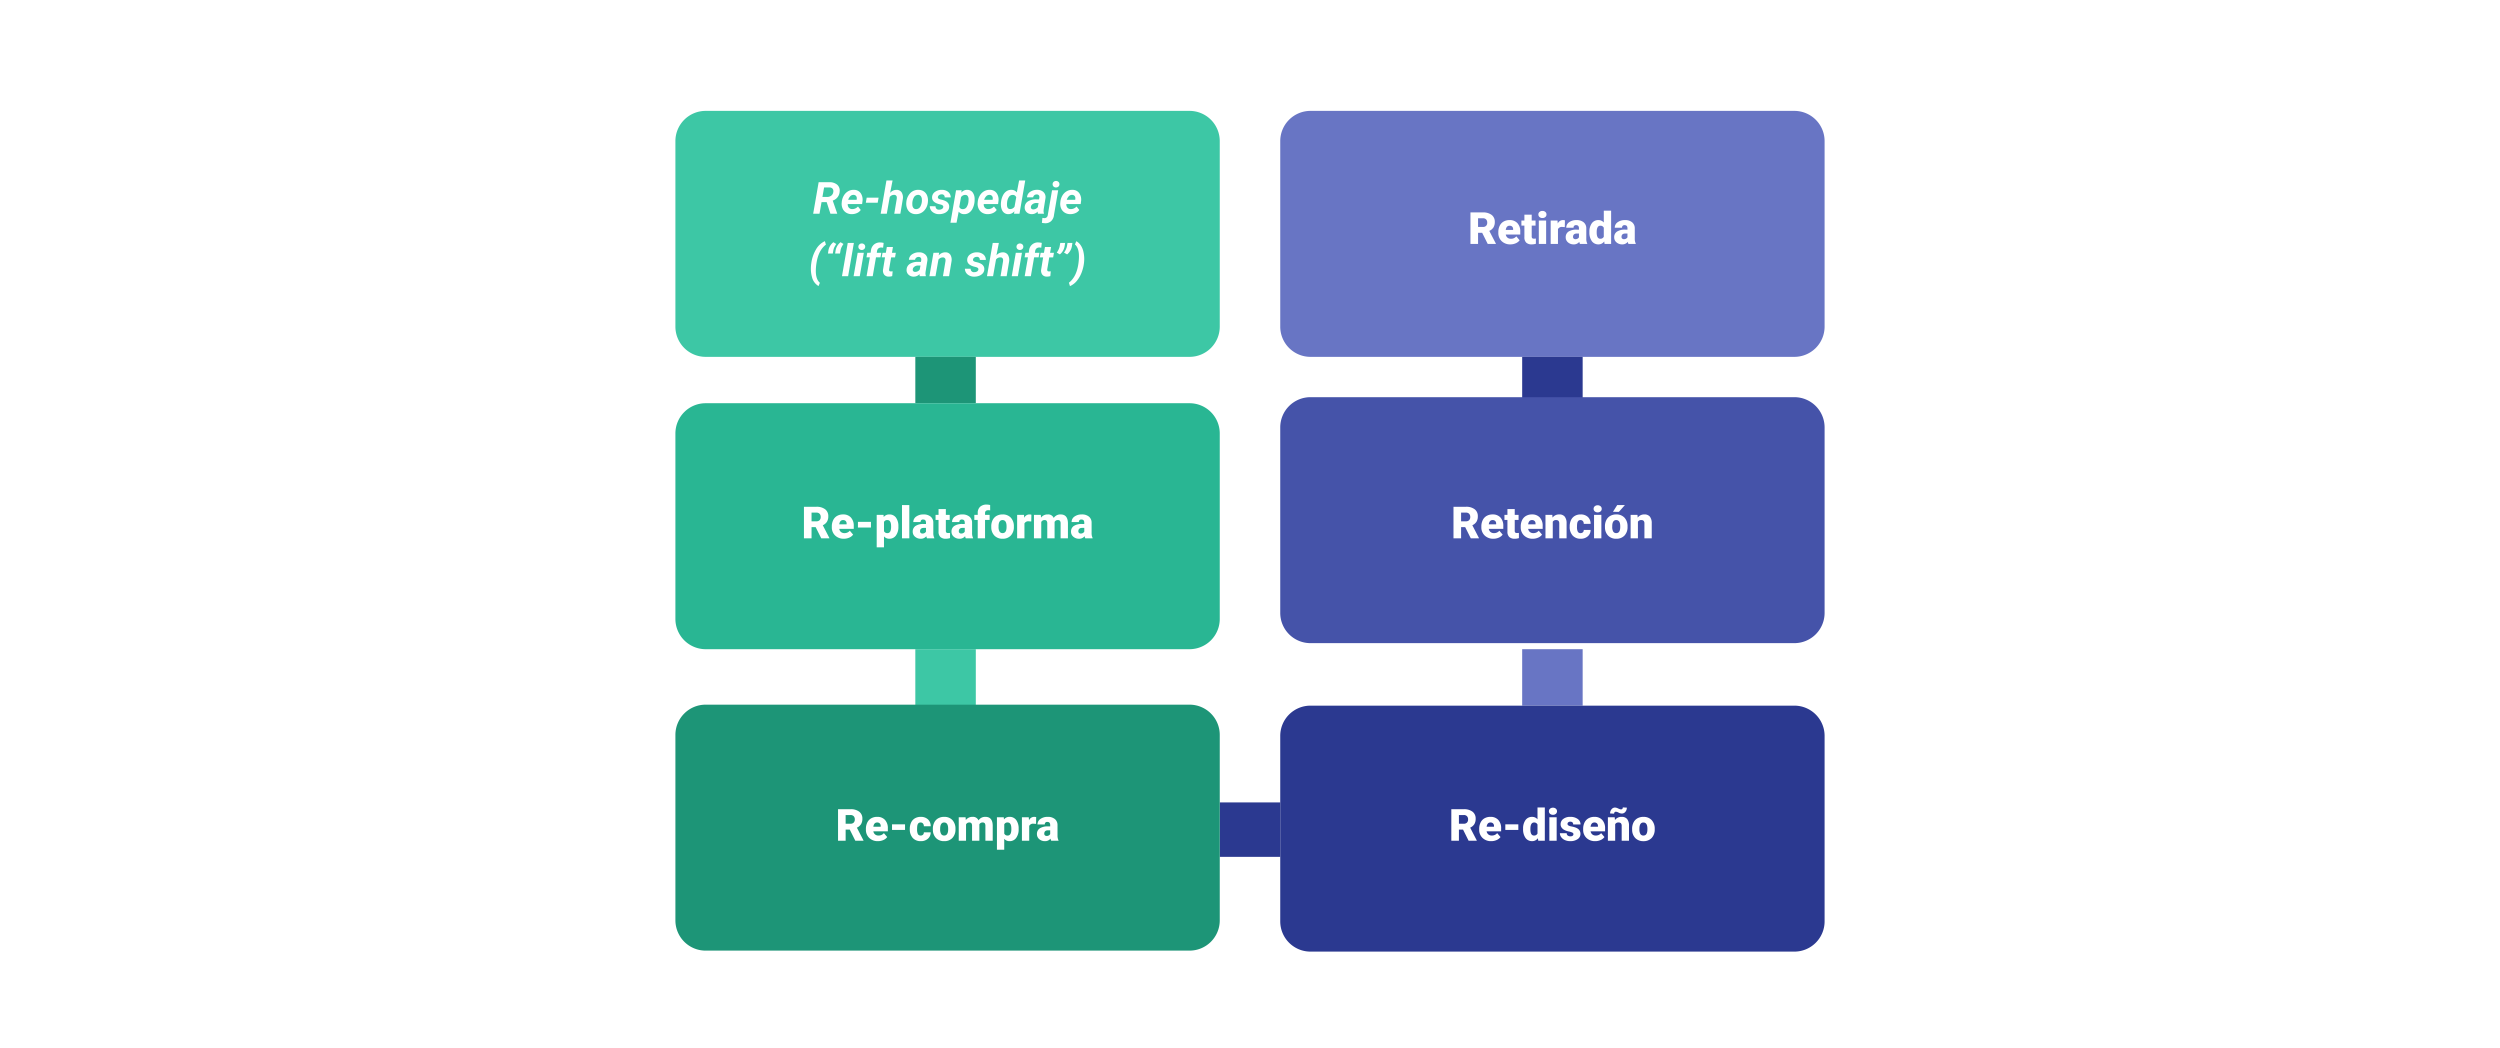 <svg xmlns="http://www.w3.org/2000/svg" xmlns:xlink="http://www.w3.org/1999/xlink" width="1240" height="520" viewBox="0 0 1240 520">
  <defs>
    <filter id="Trazado_838830" x="626" y="46" width="288" height="140" filterUnits="userSpaceOnUse">
      <feOffset dy="3" input="SourceAlpha"/>
      <feGaussianBlur stdDeviation="3" result="blur"/>
      <feFlood flood-opacity="0.161"/>
      <feComposite operator="in" in2="blur"/>
      <feComposite in="SourceGraphic"/>
    </filter>
    <filter id="Trazado_838831" x="326" y="46" width="288" height="140" filterUnits="userSpaceOnUse">
      <feOffset dy="3" input="SourceAlpha"/>
      <feGaussianBlur stdDeviation="3" result="blur-2"/>
      <feFlood flood-opacity="0.161"/>
      <feComposite operator="in" in2="blur-2"/>
      <feComposite in="SourceGraphic"/>
    </filter>
    <filter id="Trazado_838834" x="445" y="168" width="48" height="41" filterUnits="userSpaceOnUse">
      <feOffset dy="3" input="SourceAlpha"/>
      <feGaussianBlur stdDeviation="3" result="blur-3"/>
      <feFlood flood-opacity="0.161"/>
      <feComposite operator="in" in2="blur-3"/>
      <feComposite in="SourceGraphic"/>
    </filter>
    <filter id="Trazado_838835" x="746" y="168" width="48" height="41" filterUnits="userSpaceOnUse">
      <feOffset dy="3" input="SourceAlpha"/>
      <feGaussianBlur stdDeviation="3" result="blur-4"/>
      <feFlood flood-opacity="0.161"/>
      <feComposite operator="in" in2="blur-4"/>
      <feComposite in="SourceGraphic"/>
    </filter>
    <filter id="Trazado_838836" x="445" y="313" width="48" height="46" filterUnits="userSpaceOnUse">
      <feOffset dy="3" input="SourceAlpha"/>
      <feGaussianBlur stdDeviation="3" result="blur-5"/>
      <feFlood flood-opacity="0.161"/>
      <feComposite operator="in" in2="blur-5"/>
      <feComposite in="SourceGraphic"/>
    </filter>
    <filter id="Trazado_838837" x="746" y="313" width="48" height="46" filterUnits="userSpaceOnUse">
      <feOffset dy="3" input="SourceAlpha"/>
      <feGaussianBlur stdDeviation="3" result="blur-6"/>
      <feFlood flood-opacity="0.161"/>
      <feComposite operator="in" in2="blur-6"/>
      <feComposite in="SourceGraphic"/>
    </filter>
    <filter id="Trazado_838838" x="596" y="389" width="48" height="45" filterUnits="userSpaceOnUse">
      <feOffset dy="3" input="SourceAlpha"/>
      <feGaussianBlur stdDeviation="3" result="blur-7"/>
      <feFlood flood-opacity="0.161"/>
      <feComposite operator="in" in2="blur-7"/>
      <feComposite in="SourceGraphic"/>
    </filter>
    <filter id="Trazado_838839" x="326" y="191" width="288" height="140" filterUnits="userSpaceOnUse">
      <feOffset dy="3" input="SourceAlpha"/>
      <feGaussianBlur stdDeviation="3" result="blur-8"/>
      <feFlood flood-opacity="0.161"/>
      <feComposite operator="in" in2="blur-8"/>
      <feComposite in="SourceGraphic"/>
    </filter>
    <filter id="Trazado_838843" x="326" y="340.513" width="288" height="140" filterUnits="userSpaceOnUse">
      <feOffset dy="3" input="SourceAlpha"/>
      <feGaussianBlur stdDeviation="3" result="blur-9"/>
      <feFlood flood-opacity="0.161"/>
      <feComposite operator="in" in2="blur-9"/>
      <feComposite in="SourceGraphic"/>
    </filter>
    <filter id="Trazado_838845" x="626" y="341" width="288" height="140" filterUnits="userSpaceOnUse">
      <feOffset dy="3" input="SourceAlpha"/>
      <feGaussianBlur stdDeviation="3" result="blur-10"/>
      <feFlood flood-opacity="0.161"/>
      <feComposite operator="in" in2="blur-10"/>
      <feComposite in="SourceGraphic"/>
    </filter>
  </defs>
  <g id="Grupo_1098911" data-name="Grupo 1098911" transform="translate(-180 -2203.62)">
    <path id="Trazado_838829" data-name="Trazado 838829" d="M10,0H1230a10,10,0,0,1,10,10V510a10,10,0,0,1-10,10H10A10,10,0,0,1,0,510V10A10,10,0,0,1,10,0Z" transform="translate(180 2203.62)" fill="#fff"/>
    <g transform="matrix(1, 0, 0, 1, 180, 2203.62)" filter="url(#Trazado_838830)">
      <path id="Trazado_838830-2" data-name="Trazado 838830" d="M15,0H255a15,15,0,0,1,15,15v92a15,15,0,0,1-15,15H15A15,15,0,0,1,0,107V15A15,15,0,0,1,15,0Z" transform="translate(635 52)" fill="#6875c4"/>
    </g>
    <g transform="matrix(1, 0, 0, 1, 180, 2203.62)" filter="url(#Trazado_838831)">
      <path id="Trazado_838831-2" data-name="Trazado 838831" d="M15,0H255a15,15,0,0,1,15,15v92a15,15,0,0,1-15,15H15A15,15,0,0,1,0,107V15A15,15,0,0,1,15,0Z" transform="translate(335 52)" fill="#3dc7a5"/>
    </g>
    <path id="Trazado_838832" data-name="Trazado 838832" d="M-59.963-5.726H-62.52l-1,5.726h-3.147l2.718-15.641,5.178.011a5.9,5.9,0,0,1,4,1.225A3.873,3.873,0,0,1-53.528-11a4.914,4.914,0,0,1-3.437,4.479l2.2,6.349V0h-3.352Zm-2.105-2.61,2.342.021a3.281,3.281,0,0,0,2.057-.671,2.657,2.657,0,0,0,.972-1.767,2.025,2.025,0,0,0-.333-1.633,1.983,1.983,0,0,0-1.536-.634l-2.686-.011ZM-47.609.215a5.056,5.056,0,0,1-2.7-.747,4.526,4.526,0,0,1-1.756-2.02,5.628,5.628,0,0,1-.451-2.831l.032-.43A7.514,7.514,0,0,1-51.5-8.927a5.969,5.969,0,0,1,2.127-2.186,5.262,5.262,0,0,1,2.879-.725,4.021,4.021,0,0,1,3.4,1.651,5.661,5.661,0,0,1,.875,4.072l-.172,1.323h-7.122a2.494,2.494,0,0,0,.548,1.8,2.091,2.091,0,0,0,1.611.7,3.717,3.717,0,0,0,2.9-1.289l1.386,1.719A4.311,4.311,0,0,1-44.956-.317,6.183,6.183,0,0,1-47.609.215Zm.967-9.55a2.152,2.152,0,0,0-1.488.526,4.624,4.624,0,0,0-1.166,1.9h4.168l.064-.279A2.847,2.847,0,0,0-45.053-8a1.559,1.559,0,0,0-.526-.972A1.65,1.65,0,0,0-46.643-9.335Zm11.978,3.889h-5.887l.43-2.5h5.9Zm6.177-4.888a4.051,4.051,0,0,1,3.147-1.5A2.947,2.947,0,0,1-22.8-10.6a4.878,4.878,0,0,1,.607,3.271L-23.418,0h-3.029l1.235-7.367a3.57,3.57,0,0,0,.021-.774,1.217,1.217,0,0,0-1.354-1.194,2.617,2.617,0,0,0-2.148,1.054L-30.153,0h-3.029l2.857-16.5h3.04Zm14.083-1.5a4.662,4.662,0,0,1,2.648.79,4.446,4.446,0,0,1,1.633,2.116A6.547,6.547,0,0,1-9.754-5.94a7.072,7.072,0,0,1-1.928,4.485A5.445,5.445,0,0,1-15.834.215a4.648,4.648,0,0,1-2.621-.779,4.43,4.43,0,0,1-1.633-2.1,6.4,6.4,0,0,1-.376-2.965,7.281,7.281,0,0,1,1.955-4.576A5.332,5.332,0,0,1-14.405-11.838ZM-17.467-4.53A2.682,2.682,0,0,0-16.983-2.9a1.606,1.606,0,0,0,1.3.617A2.355,2.355,0,0,0-13.492-3.57a6.389,6.389,0,0,0,.741-3.481,2.917,2.917,0,0,0-.5-1.646,1.58,1.58,0,0,0-1.305-.638A2.358,2.358,0,0,0-16.72-8.064,6.323,6.323,0,0,0-17.467-4.53ZM-2.148-3.276q.172-.859-1.192-1.246l-.978-.247q-3.47-.956-3.373-3.373a3.338,3.338,0,0,1,1.456-2.68,5.42,5.42,0,0,1,3.378-1.015A4.862,4.862,0,0,1,.322-10.8,3.433,3.433,0,0,1,1.558-8.078L-1.45-8.089A1.325,1.325,0,0,0-2.933-9.6a2.133,2.133,0,0,0-1.23.354,1.459,1.459,0,0,0-.639.956q-.161.859,1.3,1.214l.43.1a8.642,8.642,0,0,1,2.267.811A3.421,3.421,0,0,1,.4-5.038,2.8,2.8,0,0,1,.795-3.416,3.1,3.1,0,0,1,.081-1.482,4.372,4.372,0,0,1-1.789-.2a6.511,6.511,0,0,1-2.5.419A4.907,4.907,0,0,1-7.509-.9a3.584,3.584,0,0,1-1.311-2.82l2.857.021A1.571,1.571,0,0,0-4.179-2.009,2.537,2.537,0,0,0-2.8-2.353,1.358,1.358,0,0,0-2.148-3.276Zm15.5-2.5A9.6,9.6,0,0,1,12.4-2.535,5.26,5.26,0,0,1,10.581-.43,4.2,4.2,0,0,1,8.175.226,3.355,3.355,0,0,1,5.511-1.031l-1.063,5.5H1.418L4.2-11.623l2.793-.011-.2,1.171a3.711,3.711,0,0,1,2.965-1.375A3.3,3.3,0,0,1,12.407-10.6a5.393,5.393,0,0,1,1.01,3.25A12.557,12.557,0,0,1,13.353-5.779ZM10.345-6l.064-1.033a2.873,2.873,0,0,0-.381-1.657,1.369,1.369,0,0,0-1.176-.635A2.5,2.5,0,0,0,6.671-8.205l-.87,4.8a1.7,1.7,0,0,0,1.708,1.13,2.186,2.186,0,0,0,1.826-.85A5.822,5.822,0,0,0,10.345-6ZM19.83.215a5.056,5.056,0,0,1-2.7-.747,4.526,4.526,0,0,1-1.756-2.02,5.628,5.628,0,0,1-.451-2.831l.032-.43a7.514,7.514,0,0,1,.988-3.115,5.969,5.969,0,0,1,2.127-2.186,5.262,5.262,0,0,1,2.879-.725,4.021,4.021,0,0,1,3.4,1.651,5.661,5.661,0,0,1,.875,4.072l-.172,1.323H17.929a2.494,2.494,0,0,0,.548,1.8,2.091,2.091,0,0,0,1.611.7,3.717,3.717,0,0,0,2.9-1.289l1.386,1.719A4.311,4.311,0,0,1,22.483-.317,6.183,6.183,0,0,1,19.83.215Zm.967-9.55a2.152,2.152,0,0,0-1.488.526,4.624,4.624,0,0,0-1.166,1.9h4.168l.064-.279A2.847,2.847,0,0,0,22.387-8a1.559,1.559,0,0,0-.526-.972A1.65,1.65,0,0,0,20.8-9.335Zm10.925-2.514a3.308,3.308,0,0,1,2.621,1.3L35.481-16.5h3.04L35.664,0H32.957l.172-1.246A3.762,3.762,0,0,1,30.1.226a3.346,3.346,0,0,1-1.9-.569A3.585,3.585,0,0,1,26.936-1.95a6.468,6.468,0,0,1-.489-2.336A8.8,8.8,0,0,1,26.479-5.6l.064-.483a9.3,9.3,0,0,1,.994-3.137,5.178,5.178,0,0,1,1.8-2.009A4.255,4.255,0,0,1,31.722-11.849ZM29.52-5.6a8.7,8.7,0,0,0-.054,1.375q.107,1.891,1.525,1.923a2.592,2.592,0,0,0,2.224-1.2l.827-4.619a1.716,1.716,0,0,0-1.676-1.2,2.208,2.208,0,0,0-1.842.854A5.742,5.742,0,0,0,29.52-5.6ZM44.806,0a3.136,3.136,0,0,1-.118-1.053A3.937,3.937,0,0,1,41.723.215a3.567,3.567,0,0,1-2.53-.994,3.006,3.006,0,0,1-.94-2.4,3.475,3.475,0,0,1,1.6-2.917,7.241,7.241,0,0,1,4.077-1.015l1.418.021.15-.7a2.425,2.425,0,0,0,.032-.677,1.163,1.163,0,0,0-.381-.79,1.314,1.314,0,0,0-.865-.3,1.85,1.85,0,0,0-1.2.349,1.692,1.692,0,0,0-.634,1.069l-3.04.011a3.379,3.379,0,0,1,1.531-2.7,5.928,5.928,0,0,1,3.593-1.015,4.286,4.286,0,0,1,3.094,1.176,3.441,3.441,0,0,1,.935,2.917l-.892,5.564-.054.688A3.317,3.317,0,0,0,47.792-.2l-.011.2ZM42.475-2.138a2.774,2.774,0,0,0,2.288-1.139l.376-2.009L44.086-5.3a2.941,2.941,0,0,0-2.417,1.021,1.777,1.777,0,0,0-.333.87,1.031,1.031,0,0,0,.242.918A1.225,1.225,0,0,0,42.475-2.138ZM54.86-11.623,52.776.634a4.835,4.835,0,0,1-1.4,3.029,4.1,4.1,0,0,1-2.981,1.063,9.35,9.35,0,0,1-1.611-.2l.247-2.471a5.925,5.925,0,0,0,.935.14A1.643,1.643,0,0,0,49.7.645L51.81-11.623ZM52.1-14.577a1.516,1.516,0,0,1,.451-1.176,1.729,1.729,0,0,1,1.214-.489,1.729,1.729,0,0,1,1.219.44,1.523,1.523,0,0,1,.5,1.117,1.53,1.53,0,0,1-.451,1.187,1.729,1.729,0,0,1-1.214.489,1.7,1.7,0,0,1-1.187-.408A1.5,1.5,0,0,1,52.1-14.577ZM60.8.215a5.056,5.056,0,0,1-2.7-.747,4.526,4.526,0,0,1-1.756-2.02,5.628,5.628,0,0,1-.451-2.831l.032-.43a7.514,7.514,0,0,1,.988-3.115,5.969,5.969,0,0,1,2.127-2.186,5.262,5.262,0,0,1,2.879-.725,4.021,4.021,0,0,1,3.4,1.651,5.661,5.661,0,0,1,.875,4.072l-.172,1.323H58.9a2.494,2.494,0,0,0,.548,1.8,2.091,2.091,0,0,0,1.611.7,3.717,3.717,0,0,0,2.9-1.289l1.386,1.719A4.311,4.311,0,0,1,63.454-.317,6.183,6.183,0,0,1,60.8.215Zm.967-9.55a2.152,2.152,0,0,0-1.488.526,4.624,4.624,0,0,0-1.166,1.9h4.168l.064-.279A2.847,2.847,0,0,0,63.357-8a1.559,1.559,0,0,0-.526-.972A1.65,1.65,0,0,0,61.768-9.335ZM-67.617,24.684a18.154,18.154,0,0,1,2.293-6.859,9.866,9.866,0,0,1,4.463-4.216l.516,1.729q-3.674,2.8-4.651,9.013a26.641,26.641,0,0,0-.354,3.781q-.054,4.415,2.02,6.134l-.677,1.622a7.054,7.054,0,0,1-3.244-4.458,14.946,14.946,0,0,1-.548-4.555,18.041,18.041,0,0,1,.14-1.934Zm10.968-10.549,1.439.881a14.723,14.723,0,0,0-.881,1.477,6.027,6.027,0,0,0-.559,1.627l-.279,1.622h-2.406l.215-1.418A6.571,6.571,0,0,1-56.649,14.135Zm3.566,0,1.439.881a14.723,14.723,0,0,0-.881,1.477,6.027,6.027,0,0,0-.559,1.627l-.279,1.622h-2.406l.215-1.418A6.571,6.571,0,0,1-53.083,14.135ZM-49.333,31h-3.051l2.868-16.5h3.04Zm5.769,0h-3.051l2.02-11.623h3.051Zm-.677-14.577a1.513,1.513,0,0,1,.473-1.192,1.663,1.663,0,0,1,1.192-.473,1.671,1.671,0,0,1,1.192.419,1.507,1.507,0,0,1,.526,1.139,1.556,1.556,0,0,1-.446,1.16,1.671,1.671,0,0,1-1.219.516,1.7,1.7,0,0,1-1.187-.408A1.5,1.5,0,0,1-44.242,16.423ZM-40.181,31l1.622-9.356h-1.676l.4-2.267,1.676-.011.15-1.16A4.581,4.581,0,0,1-36.5,15.29a4.584,4.584,0,0,1,3.147-1.037,10.079,10.079,0,0,1,1.644.225l-.269,2.407a3.756,3.756,0,0,0-.892-.129,2.221,2.221,0,0,0-1.38.41,1.863,1.863,0,0,0-.714,1.262l-.161.949h2.245l-.4,2.267h-2.234L-37.13,31ZM-27.1,16.52l-.5,2.857h1.934l-.4,2.277H-28l-.988,5.822a1.48,1.48,0,0,0,.086.838q.15.29.73.312.172.011.924-.054l-.215,2.374a5.1,5.1,0,0,1-1.74.247,2.73,2.73,0,0,1-2.224-.935,3.377,3.377,0,0,1-.6-2.471l1-6.134h-1.644l.4-2.277h1.644l.494-2.857ZM-13.777,31a3.136,3.136,0,0,1-.118-1.053,3.937,3.937,0,0,1-2.965,1.268,3.567,3.567,0,0,1-2.53-.994,3.006,3.006,0,0,1-.94-2.4,3.475,3.475,0,0,1,1.6-2.917,7.241,7.241,0,0,1,4.077-1.015l1.418.021.15-.7a2.425,2.425,0,0,0,.032-.677,1.163,1.163,0,0,0-.381-.79,1.314,1.314,0,0,0-.865-.3,1.85,1.85,0,0,0-1.2.349,1.692,1.692,0,0,0-.634,1.069l-3.04.011a3.379,3.379,0,0,1,1.531-2.7,5.928,5.928,0,0,1,3.593-1.015,4.286,4.286,0,0,1,3.094,1.176,3.441,3.441,0,0,1,.935,2.917l-.892,5.564-.054.688a3.317,3.317,0,0,0,.183,1.289l-.011.2Zm-2.331-2.138a2.774,2.774,0,0,0,2.288-1.139l.376-2.009L-14.5,25.7a2.941,2.941,0,0,0-2.417,1.021,1.777,1.777,0,0,0-.333.87,1.031,1.031,0,0,0,.242.918A1.225,1.225,0,0,0-16.108,28.862Zm11.945-9.5-.258,1.375a4.182,4.182,0,0,1,3.384-1.579,2.788,2.788,0,0,1,2.428,1.2,4.848,4.848,0,0,1,.569,3.244L.736,31H-2.293l1.246-7.423a3.476,3.476,0,0,0,.021-.763A1.23,1.23,0,0,0-2.4,21.687a2.607,2.607,0,0,0-2.138,1.106L-5.989,31H-9.018L-7,19.377ZM15.27,27.724q.172-.859-1.192-1.246L13.1,26.23q-3.47-.956-3.373-3.373a3.338,3.338,0,0,1,1.456-2.68,5.42,5.42,0,0,1,3.378-1.015,4.862,4.862,0,0,1,3.18,1.042,3.433,3.433,0,0,1,1.235,2.718l-3.008-.011A1.325,1.325,0,0,0,14.486,21.4a2.133,2.133,0,0,0-1.23.354,1.459,1.459,0,0,0-.639.956q-.161.859,1.3,1.214l.43.1a8.642,8.642,0,0,1,2.267.811,3.421,3.421,0,0,1,1.208,1.133,2.8,2.8,0,0,1,.392,1.622,3.1,3.1,0,0,1-.714,1.934A4.372,4.372,0,0,1,15.63,30.8a6.511,6.511,0,0,1-2.5.419A4.907,4.907,0,0,1,9.91,30.1,3.584,3.584,0,0,1,8.6,27.283l2.857.021a1.571,1.571,0,0,0,1.783,1.687,2.537,2.537,0,0,0,1.38-.344A1.358,1.358,0,0,0,15.27,27.724Zm8.959-7.058a4.051,4.051,0,0,1,3.147-1.5A2.947,2.947,0,0,1,29.917,20.4a4.878,4.878,0,0,1,.607,3.271L29.3,31H26.27l1.235-7.367a3.57,3.57,0,0,0,.021-.774,1.217,1.217,0,0,0-1.354-1.194,2.617,2.617,0,0,0-2.148,1.054L22.564,31H19.535l2.857-16.5h3.04ZM34.864,31H31.813l2.02-11.623h3.051Zm-.677-14.577a1.513,1.513,0,0,1,.473-1.192,1.819,1.819,0,0,1,2.385-.054,1.507,1.507,0,0,1,.526,1.139,1.556,1.556,0,0,1-.446,1.16,1.671,1.671,0,0,1-1.219.516,1.7,1.7,0,0,1-1.187-.408A1.5,1.5,0,0,1,34.187,16.423ZM38.248,31l1.622-9.356H38.194l.4-2.267,1.676-.011.15-1.16a4.374,4.374,0,0,1,4.662-3.953,10.079,10.079,0,0,1,1.644.225l-.269,2.407a3.756,3.756,0,0,0-.892-.129,2.221,2.221,0,0,0-1.38.41,1.863,1.863,0,0,0-.714,1.262l-.161.949h2.245l-.4,2.267H42.92L41.3,31ZM51.332,16.52l-.5,2.857H52.76l-.4,2.277H50.429l-.988,5.822a1.48,1.48,0,0,0,.086.838q.15.29.73.312.172.011.924-.054l-.215,2.374a5.1,5.1,0,0,1-1.74.247A2.73,2.73,0,0,1,47,30.259a3.377,3.377,0,0,1-.6-2.471l1-6.134H45.756l.4-2.277H47.8l.494-2.857Zm4.351,3.663-1.536-.9a8.5,8.5,0,0,0,1.386-2.793l.354-1.987H58.3l-.247,1.59A6.609,6.609,0,0,1,55.682,20.183Zm3.609,0-1.536-.9a8.5,8.5,0,0,0,1.386-2.793L59.5,14.5h2.417l-.247,1.59A6.609,6.609,0,0,1,59.292,20.183ZM60.7,35.92l-.516-1.7q3.685-2.847,4.651-9.109a26.5,26.5,0,0,0,.333-3.706q.054-4.415-2-6.145l.677-1.622a6.277,6.277,0,0,1,2.175,2,9.247,9.247,0,0,1,1.343,3.174,15.952,15.952,0,0,1,.414,3.824,19.064,19.064,0,0,1-1.031,5.806,15.178,15.178,0,0,1-2.53,4.732A9.185,9.185,0,0,1,60.7,35.92Z" transform="translate(650 2309.62)" fill="#fff"/>
    <path id="Trazado_838833" data-name="Trazado 838833" d="M-34.842-5.532h-2.041V0h-3.771V-15.641H-34.5a6.87,6.87,0,0,1,4.351,1.234,4.181,4.181,0,0,1,1.568,3.488,5.078,5.078,0,0,1-.661,2.7,4.689,4.689,0,0,1-2.068,1.738l3.266,6.315V0h-4.039Zm-2.041-2.9H-34.5A2.141,2.141,0,0,0-32.882-9a2.186,2.186,0,0,0,.542-1.578,2.211,2.211,0,0,0-.548-1.588A2.121,2.121,0,0,0-34.5-12.74h-2.385ZM-20.845.215a5.975,5.975,0,0,1-4.329-1.6,5.509,5.509,0,0,1-1.654-4.152v-.3a7.138,7.138,0,0,1,.661-3.147,4.834,4.834,0,0,1,1.928-2.111,5.821,5.821,0,0,1,3.008-.747,5.031,5.031,0,0,1,3.867,1.52A5.973,5.973,0,0,1-15.947-6.08v1.407h-7.2A2.609,2.609,0,0,0-22.3-3.137a2.525,2.525,0,0,0,1.7.559,3.254,3.254,0,0,0,2.686-1.2l1.654,1.955A4.624,4.624,0,0,1-18.176-.338,6.48,6.48,0,0,1-20.845.215Zm-.408-9.26q-1.59,0-1.891,2.105h3.652v-.279a1.793,1.793,0,0,0-.44-1.348A1.753,1.753,0,0,0-21.253-9.045Zm10.979-5.468v2.89h1.912v2.514h-1.912v5.317a1.358,1.358,0,0,0,.236.913,1.268,1.268,0,0,0,.935.258,5.311,5.311,0,0,0,.9-.064V-.1a6.681,6.681,0,0,1-2.041.312A3.792,3.792,0,0,1-13-.666,3.61,3.61,0,0,1-13.9-3.341V-9.109h-1.482v-2.514H-13.9v-2.89ZM-3.121,0H-6.751V-11.623h3.631ZM-6.966-14.62a1.616,1.616,0,0,1,.559-1.268,2.108,2.108,0,0,1,1.45-.494,2.108,2.108,0,0,1,1.45.494,1.616,1.616,0,0,1,.559,1.268,1.616,1.616,0,0,1-.559,1.268,2.108,2.108,0,0,1-1.45.494,2.108,2.108,0,0,1-1.45-.494A1.616,1.616,0,0,1-6.966-14.62ZM6.139-8.347,4.947-8.433A2.142,2.142,0,0,0,2.755-7.358V0H-.865V-11.623H2.53l.118,1.493a2.8,2.8,0,0,1,2.546-1.708,3.53,3.53,0,0,1,1.01.129ZM13.669,0a4.088,4.088,0,0,1-.344-1.042A3.366,3.366,0,0,1,10.533.215,4.124,4.124,0,0,1,7.74-.779a3.163,3.163,0,0,1-1.149-2.5,3.251,3.251,0,0,1,1.4-2.857A7.114,7.114,0,0,1,12.047-7.1h1.117v-.615q0-1.608-1.386-1.608A1.133,1.133,0,0,0,10.49-8.05H6.87A3.245,3.245,0,0,1,8.3-10.786a6.027,6.027,0,0,1,3.658-1.051,5.284,5.284,0,0,1,3.513,1.085A3.772,3.772,0,0,1,16.8-7.777v5.146A5.269,5.269,0,0,0,17.29-.183V0ZM11.4-2.363a2.019,2.019,0,0,0,1.123-.29,1.818,1.818,0,0,0,.639-.655V-5.167H12.112q-1.891,0-1.891,1.7a1.036,1.036,0,0,0,.333.8A1.205,1.205,0,0,0,11.4-2.363ZM18.342-5.9a7.1,7.1,0,0,1,1.192-4.351,3.925,3.925,0,0,1,3.33-1.59,3.338,3.338,0,0,1,2.621,1.225V-16.5h3.631V0H25.862l-.183-1.246A3.428,3.428,0,0,1,22.843.215a3.918,3.918,0,0,1-3.287-1.59A7.325,7.325,0,0,1,18.342-5.9Zm3.62.226q0,3.094,1.8,3.094a1.782,1.782,0,0,0,1.719-1.01V-8.014a1.734,1.734,0,0,0-1.7-1.031q-1.676,0-1.815,2.707ZM37.721,0a4.088,4.088,0,0,1-.344-1.042A3.366,3.366,0,0,1,34.584.215a4.124,4.124,0,0,1-2.793-.994,3.163,3.163,0,0,1-1.149-2.5,3.251,3.251,0,0,1,1.4-2.857A7.114,7.114,0,0,1,36.1-7.1h1.117v-.615q0-1.608-1.386-1.608A1.133,1.133,0,0,0,34.542-8.05h-3.62a3.245,3.245,0,0,1,1.434-2.736,6.027,6.027,0,0,1,3.658-1.051,5.284,5.284,0,0,1,3.513,1.085,3.772,3.772,0,0,1,1.321,2.976v5.146a5.269,5.269,0,0,0,.494,2.449V0ZM35.455-2.363a2.019,2.019,0,0,0,1.123-.29,1.818,1.818,0,0,0,.639-.655V-5.167H36.164q-1.891,0-1.891,1.7a1.036,1.036,0,0,0,.333.8A1.205,1.205,0,0,0,35.455-2.363Z" transform="translate(950 2324.62)" fill="#fff"/>
    <g transform="matrix(1, 0, 0, 1, 180, 2203.62)" filter="url(#Trazado_838834)">
      <path id="Trazado_838834-2" data-name="Trazado 838834" d="M0,0H30V23H0Z" transform="translate(454 174)" fill="#1d9577"/>
    </g>
    <g transform="matrix(1, 0, 0, 1, 180, 2203.62)" filter="url(#Trazado_838835)">
      <path id="Trazado_838835-2" data-name="Trazado 838835" d="M0,0H30V23H0Z" transform="translate(755 174)" fill="#2b3990"/>
    </g>
    <g transform="matrix(1, 0, 0, 1, 180, 2203.62)" filter="url(#Trazado_838836)">
      <path id="Trazado_838836-2" data-name="Trazado 838836" d="M0,0H30V28H0Z" transform="translate(454 319)" fill="#3dc7a5"/>
    </g>
    <g transform="matrix(1, 0, 0, 1, 180, 2203.62)" filter="url(#Trazado_838837)">
      <path id="Trazado_838837-2" data-name="Trazado 838837" d="M0,0H30V28H0Z" transform="translate(755 319)" fill="#6875c4"/>
    </g>
    <g transform="matrix(1, 0, 0, 1, 180, 2203.62)" filter="url(#Trazado_838838)">
      <path id="Trazado_838838-2" data-name="Trazado 838838" d="M0,0H30V27H0Z" transform="translate(605 395)" fill="#2b3990"/>
    </g>
    <g transform="matrix(1, 0, 0, 1, 180, 2203.62)" filter="url(#Trazado_838839)">
      <path id="Trazado_838839-2" data-name="Trazado 838839" d="M15,0H255a15,15,0,0,1,15,15v92a15,15,0,0,1-15,15H15A15,15,0,0,1,0,107V15A15,15,0,0,1,15,0Z" transform="translate(335 197)" fill="#29b693"/>
    </g>
    <path id="Trazado_838840" data-name="Trazado 838840" d="M-65.431-5.532h-2.041V0h-3.771V-15.641h6.155a6.87,6.87,0,0,1,4.351,1.234,4.181,4.181,0,0,1,1.568,3.488,5.078,5.078,0,0,1-.661,2.7A4.689,4.689,0,0,1-61.9-6.477l3.266,6.315V0H-62.67Zm-2.041-2.9h2.385A2.141,2.141,0,0,0-63.47-9a2.186,2.186,0,0,0,.542-1.578,2.211,2.211,0,0,0-.548-1.588,2.121,2.121,0,0,0-1.611-.576h-2.385ZM-51.434.215a5.975,5.975,0,0,1-4.329-1.6,5.509,5.509,0,0,1-1.654-4.152v-.3a7.138,7.138,0,0,1,.661-3.147,4.834,4.834,0,0,1,1.928-2.111,5.821,5.821,0,0,1,3.008-.747,5.031,5.031,0,0,1,3.867,1.52A5.973,5.973,0,0,1-46.535-6.08v1.407h-7.2a2.609,2.609,0,0,0,.849,1.536,2.525,2.525,0,0,0,1.7.559,3.254,3.254,0,0,0,2.686-1.2l1.654,1.955A4.624,4.624,0,0,1-48.764-.338,6.48,6.48,0,0,1-51.434.215Zm-.408-9.26q-1.59,0-1.891,2.105h3.652v-.279a1.793,1.793,0,0,0-.44-1.348A1.753,1.753,0,0,0-51.842-9.045Zm13.836,3.7h-6.456V-8.143h6.456Zm13.61-.376A7.009,7.009,0,0,1-25.615-1.4,3.909,3.909,0,0,1-28.907.215,3.351,3.351,0,0,1-31.539-.956V4.469h-3.62V-11.623h3.384l.107,1.074a3.351,3.351,0,0,1,2.739-1.289,3.941,3.941,0,0,1,3.341,1.584A7.1,7.1,0,0,1-24.4-5.9Zm-3.62-.226q0-3.094-1.8-3.094a1.7,1.7,0,0,0-1.719.924v4.576a1.759,1.759,0,0,0,1.74.967q1.729,0,1.783-2.986ZM-18.981,0h-3.631V-16.5h3.631Zm8.776,0a4.088,4.088,0,0,1-.344-1.042A3.366,3.366,0,0,1-13.342.215a4.124,4.124,0,0,1-2.793-.994,3.163,3.163,0,0,1-1.149-2.5,3.251,3.251,0,0,1,1.4-2.857A7.114,7.114,0,0,1-11.827-7.1h1.117v-.615q0-1.608-1.386-1.608A1.133,1.133,0,0,0-13.385-8.05H-17a3.245,3.245,0,0,1,1.434-2.736,6.027,6.027,0,0,1,3.658-1.051A5.284,5.284,0,0,1-8.4-10.753,3.772,3.772,0,0,1-7.079-7.777v5.146A5.269,5.269,0,0,0-6.585-.183V0Zm-2.267-2.363a2.019,2.019,0,0,0,1.123-.29,1.818,1.818,0,0,0,.639-.655V-5.167h-1.053q-1.891,0-1.891,1.7a1.036,1.036,0,0,0,.333.8A1.205,1.205,0,0,0-12.472-2.363ZM-.859-14.513v2.89H1.053v2.514H-.859v5.317a1.358,1.358,0,0,0,.236.913,1.268,1.268,0,0,0,.935.258,5.311,5.311,0,0,0,.9-.064V-.1A6.681,6.681,0,0,1-.827.215,3.792,3.792,0,0,1-3.588-.666a3.61,3.61,0,0,1-.892-2.675V-9.109H-5.962v-2.514h1.482v-2.89ZM9.023,0A4.088,4.088,0,0,1,8.68-1.042,3.366,3.366,0,0,1,5.887.215,4.124,4.124,0,0,1,3.094-.779a3.163,3.163,0,0,1-1.149-2.5,3.251,3.251,0,0,1,1.4-2.857A7.114,7.114,0,0,1,7.4-7.1H8.519v-.615q0-1.608-1.386-1.608A1.133,1.133,0,0,0,5.844-8.05H2.224a3.245,3.245,0,0,1,1.434-2.736,6.027,6.027,0,0,1,3.658-1.051,5.284,5.284,0,0,1,3.513,1.085,3.772,3.772,0,0,1,1.321,2.976v5.146a5.269,5.269,0,0,0,.494,2.449V0ZM6.757-2.363a2.019,2.019,0,0,0,1.123-.29,1.818,1.818,0,0,0,.639-.655V-5.167H7.466q-1.891,0-1.891,1.7a1.036,1.036,0,0,0,.333.8A1.205,1.205,0,0,0,6.757-2.363ZM14.953,0V-9.109H13.267v-2.514h1.687v-.924a4.016,4.016,0,0,1,1.171-3.083,4.626,4.626,0,0,1,3.287-1.1,7.2,7.2,0,0,1,1.7.226l.011,2.664a3.307,3.307,0,0,0-.892-.1q-1.644,0-1.644,1.418v.892h2.267v2.514H18.584V0Zm6.714-5.919a6.86,6.86,0,0,1,.677-3.1,4.84,4.84,0,0,1,1.944-2.089,5.856,5.856,0,0,1,2.976-.73,5.344,5.344,0,0,1,4.114,1.617,6.2,6.2,0,0,1,1.5,4.4v.129A6.019,6.019,0,0,1,31.373-1.38a5.359,5.359,0,0,1-4.087,1.6A5.42,5.42,0,0,1,23.3-1.273a5.819,5.819,0,0,1-1.622-4.034Zm3.62.226a4.325,4.325,0,0,0,.5,2.363,1.682,1.682,0,0,0,1.493.752q1.934,0,1.977-2.976v-.365q0-3.126-2-3.126-1.815,0-1.966,2.7ZM41.508-8.347l-1.192-.086a2.142,2.142,0,0,0-2.191,1.074V0H34.5V-11.623H37.9l.118,1.493a2.8,2.8,0,0,1,2.546-1.708,3.53,3.53,0,0,1,1.01.129Zm4.727-3.276.118,1.364a4,4,0,0,1,3.319-1.579,2.942,2.942,0,0,1,2.976,1.751,3.868,3.868,0,0,1,3.416-1.751q3.534,0,3.631,4.275V0H56.063V-7.337a2.216,2.216,0,0,0-.3-1.3,1.28,1.28,0,0,0-1.1-.408,1.715,1.715,0,0,0-1.6.956l.011.15V0H49.446V-7.315a2.329,2.329,0,0,0-.29-1.321,1.277,1.277,0,0,0-1.106-.408,1.736,1.736,0,0,0-1.59.956V0H42.84V-11.623ZM68.31,0a4.087,4.087,0,0,1-.344-1.042A3.366,3.366,0,0,1,65.173.215,4.124,4.124,0,0,1,62.38-.779a3.163,3.163,0,0,1-1.149-2.5,3.251,3.251,0,0,1,1.4-2.857A7.114,7.114,0,0,1,66.688-7.1H67.8v-.615q0-1.608-1.386-1.608A1.133,1.133,0,0,0,65.13-8.05H61.51a3.245,3.245,0,0,1,1.434-2.736A6.027,6.027,0,0,1,66.6-11.838a5.284,5.284,0,0,1,3.513,1.085,3.772,3.772,0,0,1,1.321,2.976v5.146A5.269,5.269,0,0,0,71.93-.183V0ZM66.043-2.363a2.019,2.019,0,0,0,1.123-.29,1.818,1.818,0,0,0,.639-.655V-5.167H66.752q-1.891,0-1.891,1.7a1.036,1.036,0,0,0,.333.8A1.205,1.205,0,0,0,66.043-2.363Z" transform="translate(650 2470.62)" fill="#fff"/>
    <path id="Trazado_838841" data-name="Trazado 838841" d="M15,0H255a15,15,0,0,1,15,15v92a15,15,0,0,1-15,15H15A15,15,0,0,1,0,107V15A15,15,0,0,1,15,0Z" transform="translate(815 2400.62)" fill="#4553a9"/>
    <path id="Trazado_838842" data-name="Trazado 838842" d="M-43.259-5.532H-45.3V0H-49.07V-15.641h6.155a6.87,6.87,0,0,1,4.351,1.234A4.181,4.181,0,0,1-37-10.919a5.078,5.078,0,0,1-.661,2.7,4.689,4.689,0,0,1-2.068,1.738l3.266,6.315V0H-40.5Zm-2.041-2.9h2.385A2.141,2.141,0,0,0-41.3-9a2.186,2.186,0,0,0,.542-1.578,2.211,2.211,0,0,0-.548-1.588,2.121,2.121,0,0,0-1.611-.576H-45.3ZM-29.262.215a5.975,5.975,0,0,1-4.329-1.6,5.509,5.509,0,0,1-1.654-4.152v-.3a7.138,7.138,0,0,1,.661-3.147,4.834,4.834,0,0,1,1.928-2.111,5.821,5.821,0,0,1,3.008-.747,5.031,5.031,0,0,1,3.867,1.52A5.973,5.973,0,0,1-24.363-6.08v1.407h-7.2a2.609,2.609,0,0,0,.849,1.536,2.525,2.525,0,0,0,1.7.559,3.254,3.254,0,0,0,2.686-1.2l1.654,1.955A4.624,4.624,0,0,1-26.592-.338,6.48,6.48,0,0,1-29.262.215Zm-.408-9.26q-1.59,0-1.891,2.105h3.652v-.279a1.793,1.793,0,0,0-.44-1.348A1.753,1.753,0,0,0-29.67-9.045Zm10.979-5.468v2.89h1.912v2.514h-1.912v5.317a1.358,1.358,0,0,0,.236.913,1.268,1.268,0,0,0,.935.258,5.311,5.311,0,0,0,.9-.064V-.1a6.681,6.681,0,0,1-2.041.312A3.792,3.792,0,0,1-21.42-.666a3.61,3.61,0,0,1-.892-2.675V-9.109h-1.482v-2.514h1.482v-2.89ZM-9.732.215a5.975,5.975,0,0,1-4.329-1.6,5.509,5.509,0,0,1-1.654-4.152v-.3a7.138,7.138,0,0,1,.661-3.147,4.834,4.834,0,0,1,1.928-2.111,5.821,5.821,0,0,1,3.008-.747,5.031,5.031,0,0,1,3.867,1.52A5.973,5.973,0,0,1-4.834-6.08v1.407h-7.2a2.609,2.609,0,0,0,.849,1.536,2.525,2.525,0,0,0,1.7.559A3.254,3.254,0,0,0-6.8-3.781l1.654,1.955A4.624,4.624,0,0,1-7.063-.338,6.48,6.48,0,0,1-9.732.215Zm-.408-9.26q-1.59,0-1.891,2.105h3.652v-.279a1.793,1.793,0,0,0-.44-1.348A1.753,1.753,0,0,0-10.141-9.045ZM-.054-11.623l.118,1.364a3.942,3.942,0,0,1,3.319-1.579A3.316,3.316,0,0,1,6.1-10.753a5.165,5.165,0,0,1,.929,3.266V0H3.395V-7.337A1.961,1.961,0,0,0,3.04-8.631a1.64,1.64,0,0,0-1.289-.414,1.726,1.726,0,0,0-1.579.838V0h-3.62V-11.623Zm14,9.045a1.61,1.61,0,0,0,1.182-.414,1.517,1.517,0,0,0,.408-1.155h3.395a4.018,4.018,0,0,1-1.37,3.137A5.1,5.1,0,0,1,14.029.215a5.158,5.158,0,0,1-4-1.59,6.264,6.264,0,0,1-1.461-4.4v-.15a7.08,7.08,0,0,1,.65-3.11A4.732,4.732,0,0,1,11.1-11.113a5.589,5.589,0,0,1,2.9-.725,5.03,5.03,0,0,1,3.6,1.257,4.458,4.458,0,0,1,1.332,3.405H15.533a1.987,1.987,0,0,0-.44-1.386,1.52,1.52,0,0,0-1.182-.483q-1.407,0-1.644,1.794a12.659,12.659,0,0,0-.075,1.568,4.972,4.972,0,0,0,.419,2.428A1.45,1.45,0,0,0,13.943-2.578ZM24.277,0H20.646V-11.623h3.631ZM20.432-14.62a1.616,1.616,0,0,1,.559-1.268,2.108,2.108,0,0,1,1.45-.494,2.108,2.108,0,0,1,1.45.494,1.616,1.616,0,0,1,.559,1.268,1.616,1.616,0,0,1-.559,1.268,2.108,2.108,0,0,1-1.45.494,2.108,2.108,0,0,1-1.45-.494A1.616,1.616,0,0,1,20.432-14.62Zm5.618,8.7a6.86,6.86,0,0,1,.677-3.1,4.84,4.84,0,0,1,1.944-2.089,5.856,5.856,0,0,1,2.976-.73,5.344,5.344,0,0,1,4.114,1.617,6.2,6.2,0,0,1,1.5,4.4v.129A6.019,6.019,0,0,1,35.755-1.38a5.359,5.359,0,0,1-4.087,1.6,5.42,5.42,0,0,1-3.985-1.488,5.819,5.819,0,0,1-1.622-4.034Zm3.62.226a4.325,4.325,0,0,0,.5,2.363,1.682,1.682,0,0,0,1.493.752q1.934,0,1.977-2.976v-.365q0-3.126-2-3.126-1.815,0-1.966,2.7ZM32.141-16.5h3.824l-2.986,3.373-2.954-.005Zm10.044,4.877.118,1.364a3.942,3.942,0,0,1,3.319-1.579,3.316,3.316,0,0,1,2.712,1.085,5.165,5.165,0,0,1,.929,3.266V0H45.633V-7.337a1.961,1.961,0,0,0-.354-1.294,1.64,1.64,0,0,0-1.289-.414,1.726,1.726,0,0,0-1.579.838V0H38.79V-11.623Z" transform="translate(950 2470.62)" fill="#fff"/>
    <g transform="matrix(1, 0, 0, 1, 180, 2203.62)" filter="url(#Trazado_838843)">
      <path id="Trazado_838843-2" data-name="Trazado 838843" d="M15,0H255a15,15,0,0,1,15,15v92a15,15,0,0,1-15,15H15A15,15,0,0,1,0,107V15A15,15,0,0,1,15,0Z" transform="translate(335 346.51)" fill="#1d9577"/>
    </g>
    <path id="Trazado_838844" data-name="Trazado 838844" d="M-48.522-5.532h-2.041V0h-3.771V-15.641h6.155a6.87,6.87,0,0,1,4.351,1.234,4.181,4.181,0,0,1,1.568,3.488,5.078,5.078,0,0,1-.661,2.7,4.689,4.689,0,0,1-2.068,1.738l3.266,6.315V0h-4.039Zm-2.041-2.9h2.385A2.141,2.141,0,0,0-46.562-9a2.186,2.186,0,0,0,.542-1.578,2.211,2.211,0,0,0-.548-1.588,2.121,2.121,0,0,0-1.611-.576h-2.385ZM-34.525.215a5.975,5.975,0,0,1-4.329-1.6,5.509,5.509,0,0,1-1.654-4.152v-.3a7.138,7.138,0,0,1,.661-3.147,4.834,4.834,0,0,1,1.928-2.111,5.821,5.821,0,0,1,3.008-.747,5.031,5.031,0,0,1,3.867,1.52A5.973,5.973,0,0,1-29.627-6.08v1.407h-7.2a2.609,2.609,0,0,0,.849,1.536,2.525,2.525,0,0,0,1.7.559,3.254,3.254,0,0,0,2.686-1.2l1.654,1.955A4.624,4.624,0,0,1-31.856-.338,6.48,6.48,0,0,1-34.525.215Zm-.408-9.26q-1.59,0-1.891,2.105h3.652v-.279a1.793,1.793,0,0,0-.44-1.348A1.753,1.753,0,0,0-34.934-9.045ZM-21.1-5.35h-6.456V-8.143H-21.1Zm7.734,2.771a1.61,1.61,0,0,0,1.182-.414,1.517,1.517,0,0,0,.408-1.155h3.395A4.018,4.018,0,0,1-9.749-1.01,5.1,5.1,0,0,1-13.277.215a5.158,5.158,0,0,1-4-1.59,6.264,6.264,0,0,1-1.461-4.4v-.15a7.08,7.08,0,0,1,.65-3.11,4.732,4.732,0,0,1,1.875-2.073,5.589,5.589,0,0,1,2.9-.725,5.03,5.03,0,0,1,3.6,1.257A4.458,4.458,0,0,1-8.379-7.176h-3.395a1.987,1.987,0,0,0-.44-1.386A1.52,1.52,0,0,0-13.4-9.045q-1.407,0-1.644,1.794a12.659,12.659,0,0,0-.075,1.568A4.972,4.972,0,0,0-14.7-3.255,1.45,1.45,0,0,0-13.363-2.578ZM-7.3-5.919a6.86,6.86,0,0,1,.677-3.1,4.84,4.84,0,0,1,1.944-2.089,5.856,5.856,0,0,1,2.976-.73,5.344,5.344,0,0,1,4.114,1.617,6.2,6.2,0,0,1,1.5,4.4v.129A6.019,6.019,0,0,1,2.4-1.38,5.359,5.359,0,0,1-1.687.215,5.42,5.42,0,0,1-5.672-1.273,5.819,5.819,0,0,1-7.294-5.307Zm3.62.226a4.325,4.325,0,0,0,.5,2.363,1.682,1.682,0,0,0,1.493.752Q.247-2.578.29-5.554v-.365q0-3.126-2-3.126-1.815,0-1.966,2.7Zm12.611-5.93.118,1.364a4,4,0,0,1,3.319-1.579,2.942,2.942,0,0,1,2.976,1.751,3.868,3.868,0,0,1,3.416-1.751q3.534,0,3.631,4.275V0H18.756V-7.337a2.216,2.216,0,0,0-.3-1.3,1.28,1.28,0,0,0-1.1-.408,1.715,1.715,0,0,0-1.6.956l.011.15V0H12.139V-7.315a2.329,2.329,0,0,0-.29-1.321,1.277,1.277,0,0,0-1.106-.408,1.736,1.736,0,0,0-1.59.956V0H5.532V-11.623Zm26.318,5.9A7.009,7.009,0,0,1,34.026-1.4,3.909,3.909,0,0,1,30.733.215,3.351,3.351,0,0,1,28.1-.956V4.469h-3.62V-11.623h3.384l.107,1.074a3.351,3.351,0,0,1,2.739-1.289,3.941,3.941,0,0,1,3.341,1.584A7.1,7.1,0,0,1,35.245-5.9Zm-3.62-.226q0-3.094-1.8-3.094a1.7,1.7,0,0,0-1.719.924v4.576a1.759,1.759,0,0,0,1.74.967q1.729,0,1.783-2.986Zm12.246-2.4-1.192-.086a2.142,2.142,0,0,0-2.191,1.074V0h-3.62V-11.623h3.395l.118,1.493a2.8,2.8,0,0,1,2.546-1.708,3.53,3.53,0,0,1,1.01.129ZM51.4,0a4.088,4.088,0,0,1-.344-1.042A3.366,3.366,0,0,1,48.265.215a4.124,4.124,0,0,1-2.793-.994,3.163,3.163,0,0,1-1.149-2.5,3.251,3.251,0,0,1,1.4-2.857A7.114,7.114,0,0,1,49.779-7.1H50.9v-.615q0-1.608-1.386-1.608A1.133,1.133,0,0,0,48.222-8.05H44.6a3.245,3.245,0,0,1,1.434-2.736,6.027,6.027,0,0,1,3.658-1.051,5.284,5.284,0,0,1,3.513,1.085,3.772,3.772,0,0,1,1.321,2.976v5.146a5.269,5.269,0,0,0,.494,2.449V0ZM49.135-2.363a2.019,2.019,0,0,0,1.123-.29,1.818,1.818,0,0,0,.639-.655V-5.167H49.844q-1.891,0-1.891,1.7a1.036,1.036,0,0,0,.333.8A1.205,1.205,0,0,0,49.135-2.363Z" transform="translate(650 2620.62)" fill="#fff"/>
    <g transform="matrix(1, 0, 0, 1, 180, 2203.62)" filter="url(#Trazado_838845)">
      <path id="Trazado_838845-2" data-name="Trazado 838845" d="M15,0H255a15,15,0,0,1,15,15v92a15,15,0,0,1-15,15H15A15,15,0,0,1,0,107V15A15,15,0,0,1,15,0Z" transform="translate(635 347)" fill="#2b3990"/>
    </g>
    <path id="Trazado_838846" data-name="Trazado 838846" d="M-44.333-5.532h-2.041V0h-3.771V-15.641h6.155a6.87,6.87,0,0,1,4.351,1.234,4.181,4.181,0,0,1,1.568,3.488,5.078,5.078,0,0,1-.661,2.7A4.689,4.689,0,0,1-40.8-6.477l3.266,6.315V0h-4.039Zm-2.041-2.9h2.385A2.141,2.141,0,0,0-42.373-9a2.186,2.186,0,0,0,.542-1.578,2.211,2.211,0,0,0-.548-1.588,2.121,2.121,0,0,0-1.611-.576h-2.385ZM-30.336.215a5.975,5.975,0,0,1-4.329-1.6,5.509,5.509,0,0,1-1.654-4.152v-.3a7.138,7.138,0,0,1,.661-3.147,4.834,4.834,0,0,1,1.928-2.111,5.821,5.821,0,0,1,3.008-.747,5.031,5.031,0,0,1,3.867,1.52A5.973,5.973,0,0,1-25.437-6.08v1.407h-7.2a2.609,2.609,0,0,0,.849,1.536,2.525,2.525,0,0,0,1.7.559,3.254,3.254,0,0,0,2.686-1.2l1.654,1.955A4.624,4.624,0,0,1-27.667-.338,6.48,6.48,0,0,1-30.336.215Zm-.408-9.26q-1.59,0-1.891,2.105h3.652v-.279a1.793,1.793,0,0,0-.44-1.348A1.753,1.753,0,0,0-30.744-9.045Zm13.836,3.7h-6.456V-8.143h6.456Zm2.363-.548a7.1,7.1,0,0,1,1.192-4.351,3.925,3.925,0,0,1,3.33-1.59A3.338,3.338,0,0,1-7.4-10.613V-16.5h3.631V0H-7.025l-.183-1.246A3.428,3.428,0,0,1-10.044.215a3.918,3.918,0,0,1-3.287-1.59A7.325,7.325,0,0,1-14.545-5.9Zm3.62.226q0,3.094,1.8,3.094A1.782,1.782,0,0,0-7.4-3.588V-8.014A1.734,1.734,0,0,0-9.1-9.045q-1.676,0-1.815,2.707ZM2.105,0H-1.525V-11.623H2.105ZM-1.74-14.62a1.616,1.616,0,0,1,.559-1.268,2.108,2.108,0,0,1,1.45-.494,2.108,2.108,0,0,1,1.45.494,1.616,1.616,0,0,1,.559,1.268,1.616,1.616,0,0,1-.559,1.268,2.108,2.108,0,0,1-1.45.494,2.108,2.108,0,0,1-1.45-.494A1.616,1.616,0,0,1-1.74-14.62ZM10.42-3.266a.836.836,0,0,0-.483-.741A7.353,7.353,0,0,0,8.1-4.587a8.376,8.376,0,0,1-2.234-.79A3.743,3.743,0,0,1,4.522-6.563a2.834,2.834,0,0,1-.462-1.6A3.212,3.212,0,0,1,5.382-10.8a5.443,5.443,0,0,1,3.459-1.037,6.03,6.03,0,0,1,3.7,1.042,3.258,3.258,0,0,1,1.4,2.739H10.3q0-1.4-1.472-1.4a1.459,1.459,0,0,0-.956.317.981.981,0,0,0-.387.79.9.9,0,0,0,.473.784,4.466,4.466,0,0,0,1.509.494,13.042,13.042,0,0,1,1.821.462q2.621.9,2.621,3.233A3.044,3.044,0,0,1,12.5-.784a6.2,6.2,0,0,1-3.658,1A6.322,6.322,0,0,1,6.177-.322,4.455,4.455,0,0,1,4.351-1.783,3.308,3.308,0,0,1,3.7-3.728H7.079a1.4,1.4,0,0,0,.537,1.176,2.209,2.209,0,0,0,1.321.371,1.738,1.738,0,0,0,1.112-.3A.962.962,0,0,0,10.42-3.266ZM21.227.215A5.975,5.975,0,0,1,16.9-1.38a5.509,5.509,0,0,1-1.654-4.152v-.3A7.138,7.138,0,0,1,15.9-8.98a4.834,4.834,0,0,1,1.928-2.111,5.821,5.821,0,0,1,3.008-.747,5.031,5.031,0,0,1,3.867,1.52A5.973,5.973,0,0,1,26.125-6.08v1.407h-7.2a2.609,2.609,0,0,0,.849,1.536,2.525,2.525,0,0,0,1.7.559,3.254,3.254,0,0,0,2.686-1.2l1.654,1.955A4.624,4.624,0,0,1,23.9-.338,6.48,6.48,0,0,1,21.227.215Zm-.408-9.26q-1.59,0-1.891,2.105H22.58v-.279a1.793,1.793,0,0,0-.44-1.348A1.753,1.753,0,0,0,20.818-9.045Zm10.087-2.578.118,1.364a3.942,3.942,0,0,1,3.319-1.579,3.316,3.316,0,0,1,2.712,1.085,5.165,5.165,0,0,1,.929,3.266V0H34.354V-7.337A1.961,1.961,0,0,0,34-8.631a1.64,1.64,0,0,0-1.289-.414,1.726,1.726,0,0,0-1.579.838V0h-3.62V-11.623Zm6-4.791a3.132,3.132,0,0,1-.714,2.079,2.216,2.216,0,0,1-1.767.854,3.486,3.486,0,0,1-1.579-.451,3.294,3.294,0,0,0-1.407-.451.807.807,0,0,0-.585.236.982.982,0,0,0-.242.73l-2.009-.107a3.149,3.149,0,0,1,.714-2.062,2.191,2.191,0,0,1,1.756-.87,3.626,3.626,0,0,1,1.407.4,8.642,8.642,0,0,0,1.1.451,2.127,2.127,0,0,0,.489.054.82.82,0,0,0,.591-.239.986.986,0,0,0,.247-.739Zm2.621,10.5a6.86,6.86,0,0,1,.677-3.1,4.84,4.84,0,0,1,1.944-2.089,5.856,5.856,0,0,1,2.976-.73,5.344,5.344,0,0,1,4.114,1.617,6.2,6.2,0,0,1,1.5,4.4v.129A6.019,6.019,0,0,1,49.237-1.38a5.359,5.359,0,0,1-4.087,1.6,5.42,5.42,0,0,1-3.985-1.488,5.819,5.819,0,0,1-1.622-4.034Zm3.62.226a4.325,4.325,0,0,0,.5,2.363,1.682,1.682,0,0,0,1.493.752q1.934,0,1.977-2.976v-.365q0-3.126-2-3.126-1.815,0-1.966,2.7Z" transform="translate(950 2620.62)" fill="#fff"/>
  </g>
</svg>
